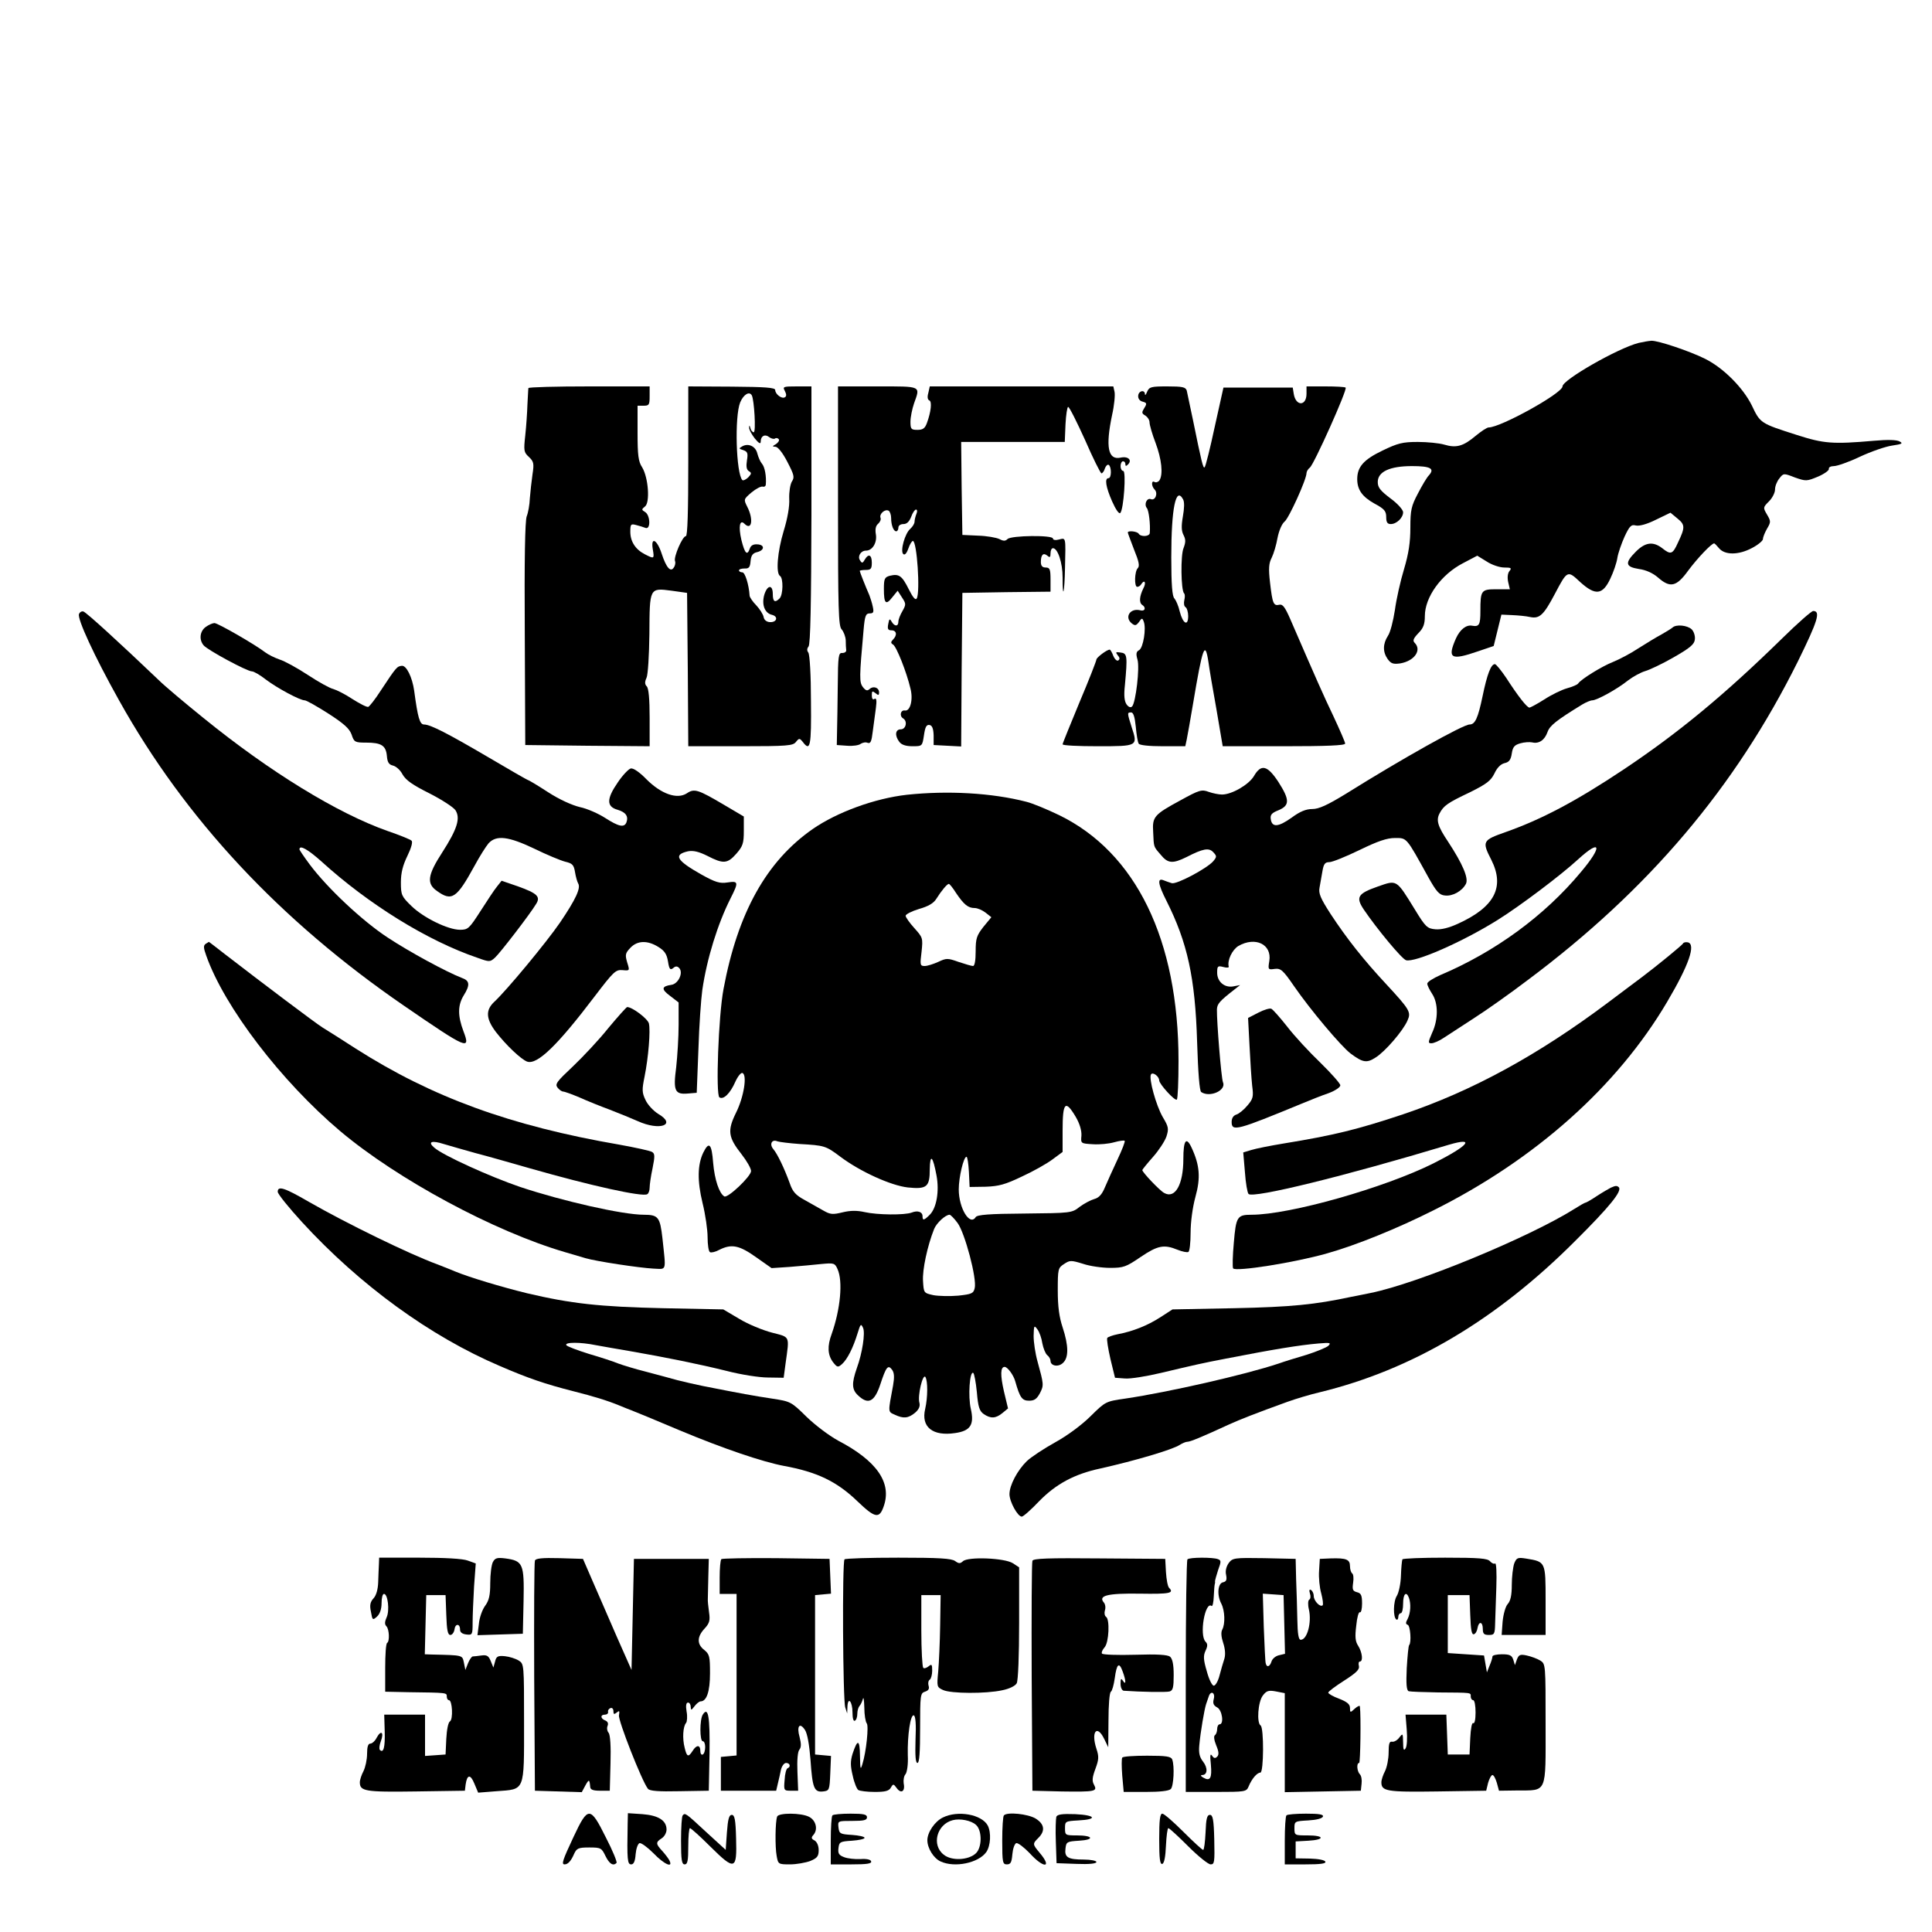 <?xml version="1.0" standalone="no"?>
<!DOCTYPE svg PUBLIC "-//W3C//DTD SVG 20010904//EN"
 "http://www.w3.org/TR/2001/REC-SVG-20010904/DTD/svg10.dtd">
<svg version="1.0" xmlns="http://www.w3.org/2000/svg"
 width="120pt" height="120pt" viewBox="0 0 120 120"
 preserveAspectRatio="xMidYMid meet">
<g transform="translate(0,120) scale(0.015,-0.015)"
fill="#000000" stroke="none">
<path d="M6785 6580 c-86 -22 -315 -153 -315 -180 0 -28 -256 -170 -306 -170
-7 0 -31 -16 -54 -35 -51 -43 -80 -51 -130 -36 -20 6 -70 11 -109 11 -63 0
-83 -5 -147 -36 -77 -37 -104 -67 -104 -118 0 -44 21 -73 71 -101 41 -22 49
-31 49 -56 0 -22 5 -29 19 -29 24 0 51 26 51 49 0 10 -23 36 -52 57 -42 32
-53 45 -53 68 0 43 50 66 142 66 76 0 95 -10 70 -38 -9 -9 -29 -43 -46 -76
-27 -51 -31 -68 -31 -141 0 -60 -7 -107 -26 -171 -15 -49 -32 -125 -38 -170
-7 -45 -19 -93 -29 -107 -21 -33 -22 -66 -1 -96 14 -19 23 -22 52 -18 59 10
90 55 60 85 -9 9 -6 18 15 40 21 21 27 38 27 71 0 78 67 172 158 219 l59 31
39 -24 c21 -14 54 -25 73 -25 28 0 32 -2 21 -15 -7 -9 -9 -26 -5 -45 l7 -30
-55 0 c-64 0 -67 -4 -67 -91 0 -56 -5 -65 -34 -60 -24 5 -50 -15 -67 -52 -37
-84 -22 -93 91 -54 l65 22 16 65 16 65 44 -2 c24 -1 58 -4 75 -8 39 -8 56 8
103 97 51 97 52 97 104 48 63 -57 93 -54 125 14 13 27 26 65 29 85 3 20 17 60
30 89 21 45 28 51 47 46 14 -3 45 5 83 24 l60 29 29 -24 c32 -26 32 -37 2
-100 -22 -49 -30 -51 -65 -23 -38 29 -70 25 -109 -14 -47 -47 -44 -63 12 -72
30 -4 58 -17 79 -35 51 -45 77 -39 126 29 38 51 96 112 107 112 2 0 11 -9 20
-20 24 -29 81 -29 137 1 25 13 45 30 45 37 0 8 8 27 17 43 16 27 16 31 0 58
-17 29 -17 30 8 55 14 14 25 36 25 49 0 14 8 34 18 46 17 22 18 22 64 4 46
-16 49 -16 95 3 26 11 47 26 46 32 -2 7 8 12 21 12 13 0 62 17 108 39 45 21
105 42 133 46 41 6 46 9 31 17 -12 7 -50 8 -105 3 -173 -15 -209 -12 -321 24
-150 48 -151 48 -186 122 -36 73 -117 155 -193 193 -64 32 -195 76 -223 75
-13 -1 -36 -5 -53 -9z"/>
<path d="M2188 6393 c-1 -5 -2 -35 -4 -68 -1 -33 -5 -91 -9 -128 -7 -63 -6
-70 15 -89 20 -19 22 -27 15 -72 -4 -28 -9 -73 -11 -99 -1 -27 -7 -60 -13 -75
-7 -18 -10 -179 -8 -487 l2 -460 258 -3 257 -2 0 118 c0 77 -4 122 -12 130 -8
8 -9 18 -1 35 6 12 11 94 12 182 1 192 0 191 92 179 l64 -9 3 -317 2 -318 217
0 c194 0 217 2 229 18 13 16 15 16 28 0 31 -41 36 -21 34 170 0 106 -5 192
-11 200 -6 8 -6 16 1 25 8 9 11 181 12 545 l0 532 -60 0 c-57 0 -60 -1 -50
-19 7 -14 7 -22 0 -26 -13 -8 -40 13 -40 30 0 10 -41 13 -180 14 l-180 1 0
-310 c0 -207 -3 -310 -10 -310 -14 0 -51 -86 -45 -103 3 -6 1 -19 -5 -27 -13
-21 -31 -1 -50 57 -19 59 -46 73 -37 19 7 -41 6 -41 -33 -21 -39 20 -60 53
-60 93 0 31 2 34 24 28 13 -3 31 -9 39 -12 22 -8 20 53 -2 66 -15 9 -15 11 0
23 21 16 14 119 -12 162 -16 24 -19 51 -19 143 l0 112 25 0 c23 0 25 4 25 40
l0 40 -250 0 c-137 0 -251 -3 -252 -7z m925 -30 c10 -18 18 -153 8 -153 -5 0
-12 8 -14 18 -3 12 -5 12 -5 2 -1 -8 10 -28 23 -45 18 -22 25 -25 25 -13 0 23
18 32 35 18 8 -6 19 -9 24 -6 5 4 12 2 16 -3 3 -5 -3 -14 -12 -20 -16 -9 -16
-10 -2 -11 10 0 30 -25 49 -62 28 -54 31 -64 19 -82 -7 -12 -12 -43 -11 -71 2
-31 -7 -82 -23 -134 -26 -86 -33 -175 -15 -186 14 -9 13 -78 -2 -93 -19 -19
-28 -14 -28 18 0 40 -22 39 -35 -2 -12 -41 1 -77 32 -84 27 -7 20 -32 -10 -30
-13 1 -23 9 -25 21 -2 11 -16 33 -30 48 -15 15 -27 33 -28 40 -3 47 -19 97
-30 97 -8 0 -14 4 -14 8 0 5 10 8 23 8 18 -1 23 5 25 31 2 23 9 33 28 37 31 8
31 31 -1 32 -16 1 -26 -5 -30 -17 -11 -32 -21 -21 -35 35 -13 56 -7 87 13 67
30 -30 38 19 11 71 -15 30 -15 31 18 59 18 15 39 26 46 24 6 -2 12 1 13 8 3
34 -4 74 -16 87 -7 8 -15 27 -19 42 -7 30 -37 44 -62 30 -16 -9 -15 -10 4 -16
17 -6 20 -12 15 -42 -4 -25 -2 -39 8 -45 12 -7 11 -11 -3 -26 -10 -9 -20 -14
-24 -11 -26 27 -33 263 -9 322 14 33 38 47 48 29z"/>
<path d="M3470 5904 c0 -427 2 -497 15 -510 8 -9 16 -29 17 -45 0 -16 1 -35 2
-41 1 -7 -7 -12 -16 -12 -16 2 -18 -11 -19 -135 -1 -75 -2 -161 -3 -191 l-1
-55 43 -3 c24 -2 49 2 56 8 8 5 20 8 29 4 12 -4 16 6 21 48 4 29 10 73 13 97
4 31 2 42 -6 37 -7 -5 -11 1 -11 15 0 18 2 19 15 9 12 -10 15 -10 15 3 0 20
-24 28 -39 14 -10 -9 -16 -7 -28 8 -15 20 -15 39 3 238 5 57 9 67 25 67 16 0
18 5 13 28 -3 15 -10 36 -14 47 -15 34 -40 97 -40 101 0 2 11 4 25 4 21 0 25
5 25 30 0 33 -14 39 -29 13 -9 -16 -12 -16 -20 -3 -11 16 3 40 25 40 26 0 46
32 41 66 -4 22 -1 37 9 45 8 7 13 18 10 25 -6 16 19 38 34 29 5 -3 10 -17 10
-30 0 -30 10 -55 21 -55 5 0 9 7 9 15 0 9 9 15 21 15 14 0 24 10 32 30 6 17
15 30 20 30 5 0 6 -8 2 -17 -4 -10 -8 -25 -8 -33 0 -8 -8 -21 -18 -30 -22 -19
-42 -91 -29 -104 6 -6 14 2 21 22 6 18 15 32 19 32 17 0 31 -213 16 -238 -5
-9 -16 4 -33 38 -28 56 -40 65 -78 56 -22 -6 -25 -12 -25 -55 0 -60 8 -69 35
-34 l22 27 18 -28 c17 -26 17 -29 2 -56 -9 -15 -17 -35 -17 -44 0 -21 -16 -21
-28 0 -8 14 -10 12 -14 -10 -4 -20 -1 -26 13 -26 22 0 25 -20 7 -38 -10 -10
-10 -15 0 -21 14 -8 56 -114 72 -182 12 -46 -1 -95 -23 -91 -18 3 -24 -23 -7
-33 19 -12 11 -45 -10 -45 -23 0 -26 -26 -6 -52 9 -12 27 -18 54 -18 41 0 41
0 48 46 5 34 10 44 23 42 11 -2 16 -15 17 -43 l0 -40 57 -3 57 -3 2 318 3 318
183 3 182 2 0 50 c0 43 -3 50 -20 50 -14 0 -20 7 -20 23 0 30 10 40 27 26 10
-9 13 -7 13 10 0 11 4 21 10 21 20 0 40 -60 40 -121 0 -97 8 -65 10 41 3 129
4 123 -25 116 -14 -4 -25 -2 -25 4 0 15 -173 13 -188 -2 -9 -9 -17 -9 -34 0
-13 6 -52 13 -88 14 l-65 3 -3 193 -2 192 214 0 215 0 3 73 c2 39 7 72 11 72
5 0 36 -62 70 -137 33 -76 64 -138 68 -138 4 0 11 9 14 20 4 11 11 18 16 15
12 -8 12 -55 -1 -55 -17 0 -11 -37 15 -96 15 -34 29 -54 34 -48 14 15 25 174
12 174 -6 0 -11 9 -11 20 0 11 5 20 10 20 6 0 10 -5 10 -12 0 -9 3 -9 11 -1
18 18 0 35 -31 28 -52 -11 -63 44 -35 177 9 40 13 83 10 96 l-5 22 -380 0
-380 0 -6 -27 c-5 -17 -3 -28 4 -31 12 -4 7 -48 -10 -94 -8 -22 -17 -28 -39
-28 -26 0 -29 3 -29 34 0 18 7 53 15 76 26 73 33 70 -150 70 l-165 0 0 -496z"/>
<path d="M4750 6378 c-5 -13 -9 -17 -9 -10 -1 20 -27 14 -28 -7 -1 -11 6 -21
18 -24 18 -5 19 -8 7 -27 -11 -18 -11 -22 5 -31 9 -6 17 -18 17 -28 0 -10 11
-49 25 -85 25 -67 32 -130 16 -155 -5 -7 -14 -10 -20 -7 -14 9 -14 -17 0 -31
15 -15 3 -47 -15 -40 -17 7 -30 -21 -17 -37 8 -10 15 -67 12 -103 -1 -15 -37
-17 -46 -3 -6 10 -45 14 -45 5 0 -3 12 -34 26 -71 20 -49 24 -68 15 -77 -13
-13 -15 -77 -2 -77 6 0 13 5 16 10 14 23 23 8 9 -17 -16 -33 -18 -59 -4 -68
17 -11 11 -28 -9 -22 -41 10 -66 -28 -35 -54 14 -11 18 -10 30 5 12 18 14 18
20 2 11 -28 -2 -108 -19 -118 -12 -6 -14 -15 -7 -39 10 -34 -7 -177 -22 -194
-6 -6 -14 -4 -23 8 -9 13 -12 36 -7 80 11 121 10 132 -18 135 -20 3 -22 2 -12
-11 9 -10 10 -17 2 -22 -5 -3 -14 5 -20 19 -5 14 -12 26 -15 26 -12 0 -55 -33
-55 -41 0 -5 -31 -85 -70 -177 -38 -92 -70 -170 -70 -174 0 -5 65 -8 145 -8
167 0 167 0 141 79 -19 60 -19 61 -2 61 9 0 15 -19 19 -59 3 -33 8 -64 12 -70
3 -7 44 -11 100 -11 l93 0 6 28 c3 15 15 81 26 147 40 239 50 265 64 173 3
-24 18 -112 33 -195 l26 -153 254 0 c173 0 253 3 253 11 0 6 -22 56 -48 112
-43 90 -69 149 -180 405 -21 48 -31 61 -44 58 -25 -6 -29 5 -39 91 -7 60 -5
81 7 104 8 16 19 53 24 82 6 30 18 58 29 67 18 14 91 175 91 201 0 6 6 17 14
23 17 13 156 323 148 331 -3 3 -41 5 -84 5 l-78 0 0 -30 c0 -53 -45 -53 -53 0
l-4 25 -143 0 -144 0 -36 -162 c-19 -89 -38 -165 -42 -168 -6 -6 -13 23 -48
195 -12 58 -24 113 -26 123 -5 14 -17 17 -80 17 -68 0 -75 -2 -84 -22z m149
-446 c6 -11 5 -37 -1 -71 -7 -40 -6 -60 3 -77 9 -18 9 -29 0 -53 -13 -29 -11
-175 2 -188 4 -3 4 -16 1 -28 -3 -13 -1 -26 5 -29 6 -4 11 -21 11 -37 0 -44
-22 -32 -35 19 -5 23 -16 47 -22 54 -9 8 -13 57 -13 170 0 204 19 296 49 240z"/>
<path d="M327 5457 c-7 -20 62 -171 166 -357 273 -490 666 -912 1182 -1266
259 -178 275 -185 244 -104 -24 64 -24 107 1 148 27 43 25 61 -6 72 -65 25
-218 108 -309 168 -105 69 -249 204 -323 303 -23 31 -42 59 -42 62 0 20 35 0
92 -51 195 -177 439 -328 645 -398 50 -18 52 -18 73 1 20 18 145 180 170 222
19 30 5 44 -76 73 l-67 23 -19 -24 c-11 -13 -41 -59 -68 -101 -47 -73 -52 -78
-85 -78 -50 0 -152 50 -202 99 -40 39 -43 45 -43 97 0 40 8 71 27 110 16 33
23 58 17 63 -5 5 -49 23 -99 40 -207 73 -487 244 -765 470 -73 59 -159 131
-184 156 -155 148 -300 281 -311 283 -7 2 -15 -3 -18 -11z"/>
<path d="M7380 5357 c-238 -233 -429 -391 -655 -542 -201 -134 -342 -208 -492
-261 -94 -33 -97 -38 -58 -114 57 -113 14 -196 -138 -265 -37 -17 -69 -25 -93
-23 -34 3 -41 9 -86 83 -77 125 -73 122 -153 94 -83 -29 -92 -44 -58 -95 55
-81 157 -204 175 -210 36 -11 233 75 380 167 94 59 260 184 333 251 94 86 102
55 12 -52 -152 -183 -357 -332 -584 -428 -29 -13 -53 -28 -53 -35 0 -7 9 -25
20 -42 26 -39 26 -107 0 -162 -17 -39 -17 -43 -3 -43 10 0 33 10 52 23 20 13
77 50 126 82 50 32 149 102 220 156 502 375 860 798 1120 1321 82 167 95 208
63 208 -7 0 -65 -51 -128 -113z"/>
<path d="M852 5404 c-24 -17 -29 -52 -9 -76 15 -19 180 -108 200 -108 8 0 34
-15 58 -34 48 -36 141 -86 161 -86 7 0 51 -25 98 -55 65 -42 87 -62 96 -87 10
-31 14 -33 60 -33 63 0 82 -12 86 -55 2 -26 8 -36 25 -40 13 -3 31 -19 40 -37
14 -24 41 -43 111 -78 51 -26 99 -57 108 -70 21 -33 8 -77 -55 -175 -61 -94
-65 -129 -22 -159 62 -45 82 -31 156 104 21 39 47 80 58 93 32 35 82 29 189
-22 51 -25 109 -49 128 -54 30 -7 36 -13 41 -43 3 -19 9 -40 13 -47 12 -19
-10 -66 -75 -162 -57 -83 -221 -281 -273 -329 -36 -34 -34 -70 8 -125 42 -54
104 -113 129 -122 42 -14 126 68 280 271 77 101 86 110 114 108 31 -3 31 -3
20 32 -9 31 -8 38 13 60 29 31 71 32 116 4 26 -16 35 -30 40 -60 5 -32 9 -37
21 -28 10 9 17 9 25 1 19 -19 -3 -66 -32 -70 -41 -6 -43 -18 -5 -46 l35 -27 0
-92 c0 -51 -5 -130 -10 -176 -13 -98 -6 -114 49 -109 l36 3 7 180 c3 99 11
209 16 245 19 131 64 275 117 380 34 67 33 73 -12 66 -32 -5 -50 0 -109 33
-103 58 -117 82 -55 96 21 4 44 -1 80 -19 66 -34 83 -33 120 9 27 31 31 43 31
95 l0 59 -83 49 c-107 63 -122 68 -153 47 -40 -26 -106 -3 -167 58 -28 29 -54
47 -65 45 -9 -2 -34 -28 -54 -58 -47 -68 -47 -100 -1 -113 34 -10 46 -27 37
-52 -9 -23 -32 -18 -88 18 -28 18 -75 39 -105 45 -33 8 -86 32 -132 62 -43 28
-80 50 -83 50 -2 0 -77 43 -165 95 -167 98 -239 135 -265 135 -18 0 -26 28
-41 140 -8 56 -32 105 -51 103 -20 -2 -23 -5 -87 -102 -23 -36 -47 -66 -52
-68 -6 -2 -35 13 -65 32 -30 20 -66 38 -80 42 -14 3 -61 29 -105 58 -44 29
-97 58 -117 64 -20 7 -47 20 -60 30 -43 33 -196 121 -210 121 -7 0 -24 -7 -36
-16z"/>
<path d="M6925 5401 c-6 -5 -26 -17 -45 -28 -19 -10 -62 -36 -95 -57 -33 -22
-81 -47 -106 -57 -46 -18 -133 -72 -144 -89 -3 -5 -24 -14 -46 -20 -22 -6 -65
-27 -94 -46 -30 -19 -58 -34 -62 -34 -10 0 -47 47 -96 123 -21 31 -42 57 -47
57 -16 0 -32 -41 -51 -133 -19 -91 -31 -117 -54 -117 -26 0 -277 -140 -512
-287 -77 -47 -112 -63 -139 -63 -26 0 -51 -10 -86 -36 -55 -39 -81 -41 -86 -6
-3 18 4 26 32 37 47 20 47 43 -1 118 -45 68 -71 75 -101 23 -21 -35 -91 -76
-132 -76 -13 0 -38 5 -55 11 -29 11 -39 8 -117 -35 -109 -59 -117 -68 -113
-131 3 -65 1 -59 31 -94 30 -37 50 -38 107 -10 68 35 93 40 111 20 15 -16 15
-19 -1 -38 -27 -30 -151 -96 -171 -90 -9 3 -25 8 -34 12 -27 11 -23 -16 12
-85 87 -173 119 -318 127 -585 4 -128 10 -203 17 -207 36 -24 105 7 90 41 -7
16 -26 252 -25 301 1 23 10 34 73 83 l23 18 -26 -5 c-37 -8 -69 18 -69 56 0
27 2 30 25 24 14 -4 24 -3 23 1 -7 26 14 70 40 86 70 40 139 7 128 -62 -6 -36
-5 -37 22 -33 25 3 34 -4 80 -71 69 -100 194 -248 234 -279 51 -38 67 -41 104
-17 39 24 114 111 132 153 16 35 10 45 -90 153 -92 99 -161 186 -228 288 -42
65 -51 86 -46 110 3 17 8 47 12 68 5 30 11 37 28 37 13 0 69 23 125 50 76 37
114 50 147 50 50 0 46 5 137 -160 35 -63 47 -76 70 -78 32 -4 71 18 87 48 12
23 -13 82 -74 175 -43 64 -50 89 -35 117 17 32 32 43 127 88 68 34 85 47 100
77 11 24 26 39 42 43 19 4 26 14 30 40 4 27 11 35 35 42 17 5 39 6 49 4 28 -7
52 9 64 43 9 26 36 48 144 114 15 9 34 17 41 17 19 0 103 46 149 83 21 16 53
33 70 38 18 5 71 30 118 57 68 39 86 54 88 74 2 14 -4 33 -13 42 -18 17 -65
22 -80 7z"/>
<path d="M3755 4709 c-133 -15 -289 -72 -390 -142 -191 -133 -310 -346 -369
-662 -21 -110 -33 -439 -17 -449 17 -11 45 17 66 65 10 22 23 38 29 36 21 -7
6 -100 -26 -164 -37 -75 -33 -102 23 -173 21 -27 39 -58 39 -69 0 -22 -97
-114 -111 -105 -21 13 -40 69 -46 139 -6 79 -17 91 -41 42 -24 -50 -25 -117
-3 -208 12 -48 21 -112 21 -142 0 -31 4 -59 10 -62 5 -3 23 1 39 10 50 25 82
19 152 -31 l64 -45 75 5 c41 3 100 9 131 12 52 5 56 4 67 -21 23 -50 12 -166
-24 -268 -19 -51 -17 -87 5 -117 18 -23 21 -23 38 -8 22 20 46 68 64 127 12
39 14 42 23 22 9 -21 -3 -103 -26 -166 -22 -63 -21 -89 5 -113 42 -40 68 -27
92 45 24 73 32 84 49 61 9 -13 10 -30 4 -65 -21 -113 -22 -108 7 -121 36 -17
56 -15 84 8 16 14 22 27 18 42 -8 29 14 122 25 106 10 -17 10 -83 -1 -132 -18
-75 31 -114 124 -100 63 9 80 34 65 100 -12 51 -5 158 10 149 4 -2 11 -39 15
-80 5 -61 11 -78 28 -90 29 -20 50 -19 78 4 l23 19 -17 71 c-15 66 -15 101 3
101 12 0 37 -34 44 -60 19 -67 28 -80 57 -80 22 0 32 7 45 31 17 33 16 37 -10
132 -9 32 -16 79 -16 105 1 44 2 46 16 27 8 -11 17 -36 20 -57 4 -21 13 -43
20 -49 8 -6 14 -17 14 -24 0 -21 32 -27 51 -9 25 22 24 72 -1 148 -14 42 -20
86 -20 152 0 89 1 94 26 110 24 16 29 16 78 1 29 -10 80 -17 113 -17 55 0 66
4 126 45 71 48 97 53 153 30 20 -8 40 -12 45 -9 5 3 9 39 9 79 0 44 8 105 20
149 22 79 18 131 -16 204 -22 47 -34 31 -34 -47 0 -106 -34 -166 -79 -141 -18
9 -91 86 -91 95 0 2 20 27 44 54 24 27 49 65 56 85 10 32 9 40 -15 80 -28 48
-59 161 -49 177 7 12 34 -8 34 -25 1 -16 66 -87 73 -79 4 3 7 75 7 160 0 501
-176 863 -495 1018 -50 24 -110 49 -135 55 -143 37 -326 47 -495 29z m204
-407 c32 -47 49 -62 77 -62 12 0 32 -9 45 -19 l24 -19 -33 -40 c-28 -36 -32
-48 -32 -101 0 -38 -4 -61 -11 -61 -6 0 -33 8 -60 17 -45 16 -50 16 -84 0 -20
-9 -45 -17 -56 -17 -19 0 -20 4 -13 59 6 57 5 59 -30 98 -20 22 -36 45 -36 51
0 6 25 19 55 28 39 11 61 24 72 42 22 35 45 62 52 62 3 0 17 -17 30 -38z m495
-926 c17 -29 25 -57 24 -78 -3 -33 -3 -33 47 -36 28 -2 67 2 88 8 22 6 41 9
44 6 3 -2 -11 -38 -30 -78 -19 -40 -42 -92 -52 -115 -12 -29 -25 -43 -44 -48
-14 -4 -41 -18 -60 -32 -33 -26 -36 -26 -228 -28 -148 -1 -197 -5 -203 -15
-24 -38 -70 37 -70 115 0 50 20 135 32 135 4 0 8 -28 10 -62 l3 -63 66 1 c55
2 81 9 150 42 46 21 103 53 127 71 l42 31 0 88 c0 118 11 130 54 58z m-1144
-113 c104 -6 109 -7 170 -53 83 -62 209 -119 279 -127 79 -8 91 2 91 76 1 66
13 54 28 -27 12 -65 0 -134 -28 -162 -24 -24 -30 -25 -30 -6 0 18 -20 25 -45
15 -29 -11 -142 -10 -195 2 -31 7 -58 7 -91 -1 -41 -10 -51 -9 -79 7 -17 10
-52 29 -78 44 -37 20 -50 34 -62 70 -23 63 -51 121 -68 141 -17 20 -6 42 17
32 9 -3 50 -8 91 -11z m655 -327 c30 -40 81 -231 71 -270 -5 -22 -13 -25 -68
-31 -35 -3 -81 -2 -103 2 -40 9 -40 9 -43 59 -3 46 18 145 46 215 10 25 47 59
64 59 4 0 19 -15 33 -34z"/>
<path d="M852 4092 c-10 -7 -10 -16 2 -49 75 -213 311 -521 555 -727 238 -200
637 -415 931 -501 30 -9 69 -20 85 -25 44 -13 223 -40 280 -43 57 -2 53 -16
38 126 -10 87 -17 97 -77 97 -88 0 -338 57 -512 115 -126 43 -320 131 -356
163 -28 24 -11 31 39 15 27 -8 86 -25 133 -38 47 -12 148 -41 225 -63 252 -72
465 -119 485 -107 6 3 10 16 10 27 0 12 5 48 12 80 10 50 10 61 -2 68 -8 5
-68 18 -134 30 -453 78 -778 197 -1093 398 -57 37 -119 76 -137 87 -29 18
-248 183 -406 305 -35 27 -64 50 -65 50 0 0 -6 -4 -13 -8z"/>
<path d="M6969 4093 c-4 -7 -105 -90 -170 -139 -14 -10 -77 -58 -140 -105
-292 -219 -564 -367 -849 -463 -189 -63 -287 -87 -495 -121 -55 -9 -115 -21
-134 -27 l-33 -10 7 -82 c3 -44 10 -85 15 -90 19 -19 395 73 830 204 112 33
81 -4 -64 -77 -202 -101 -595 -213 -754 -213 -59 0 -64 -8 -73 -116 -5 -53 -6
-101 -3 -106 10 -15 256 24 389 62 121 34 293 104 440 178 423 211 762 514
968 863 91 154 120 239 86 247 -10 2 -19 -1 -20 -5z"/>
<path d="M2519 3743 c-39 -49 -106 -120 -147 -159 -67 -63 -75 -73 -63 -88 7
-9 18 -16 23 -16 6 0 36 -11 67 -24 31 -14 88 -37 126 -51 39 -15 90 -36 115
-47 92 -42 164 -16 85 30 -19 12 -43 37 -52 57 -15 31 -15 43 -4 97 16 80 25
190 18 220 -5 20 -69 68 -90 68 -3 0 -38 -39 -78 -87z"/>
<path d="M5211 3807 l-43 -22 6 -115 c3 -63 8 -138 11 -166 6 -45 4 -54 -20
-82 -14 -17 -35 -34 -45 -37 -13 -4 -20 -15 -20 -31 0 -41 23 -34 290 76 36
15 86 35 113 44 26 10 47 24 47 32 0 7 -37 49 -82 93 -46 44 -108 111 -138
150 -30 38 -60 72 -66 74 -6 3 -30 -4 -53 -16z"/>
<path d="M6670 3082 c-8 -4 -34 -19 -57 -34 -24 -16 -45 -28 -48 -28 -3 0 -24
-12 -46 -26 -186 -117 -650 -309 -844 -348 -16 -3 -52 -11 -80 -16 -150 -32
-247 -42 -485 -47 l-255 -5 -51 -33 c-53 -34 -113 -58 -177 -70 -20 -4 -39
-11 -42 -15 -3 -5 3 -43 13 -87 l19 -78 41 -3 c23 -2 90 9 149 23 143 34 174
41 268 59 200 39 304 56 385 63 48 4 53 3 40 -10 -8 -7 -49 -24 -90 -37 -41
-12 -93 -28 -115 -36 -141 -47 -459 -119 -634 -145 -83 -12 -83 -12 -145 -73
-36 -36 -97 -81 -146 -108 -47 -26 -100 -61 -118 -78 -39 -38 -72 -100 -72
-137 0 -31 34 -93 51 -93 6 0 39 29 73 65 69 70 144 111 251 134 147 33 299
78 330 98 11 7 25 13 32 13 11 0 56 18 173 72 44 20 110 46 240 93 36 13 96
31 135 40 382 93 730 299 1056 625 146 145 197 209 182 224 -8 7 -13 7 -33 -2z"/>
<path d="M1150 3065 c0 -9 46 -66 102 -127 239 -260 529 -471 817 -594 118
-51 188 -75 306 -105 83 -21 139 -38 190 -59 17 -7 39 -16 50 -20 11 -4 101
-41 200 -83 182 -76 342 -130 431 -147 137 -25 219 -64 305 -147 72 -69 90
-73 108 -21 35 98 -28 189 -189 273 -38 21 -95 64 -131 99 -63 62 -65 63 -144
75 -73 11 -123 20 -285 52 -30 6 -77 17 -105 24 -27 8 -86 23 -130 35 -44 11
-96 27 -115 34 -19 8 -74 26 -122 40 -48 15 -90 31 -93 36 -8 13 59 13 122 0
26 -5 91 -16 143 -25 144 -25 283 -53 400 -82 58 -15 134 -27 170 -27 l65 -1
8 60 c16 116 20 107 -57 127 -38 10 -99 35 -135 57 l-66 39 -250 5 c-264 6
-380 19 -563 62 -106 26 -239 66 -297 90 -16 7 -50 20 -75 30 -115 42 -375
169 -532 259 -100 58 -128 67 -128 41z"/>
<path d="M1569 1523 c-1 -16 -2 -49 -3 -75 -1 -29 -8 -54 -19 -66 -14 -15 -17
-29 -11 -56 6 -35 7 -36 25 -20 12 11 19 31 19 56 0 21 4 38 10 38 16 0 24
-69 11 -97 -8 -18 -9 -29 -1 -37 12 -12 14 -63 3 -69 -5 -3 -8 -49 -8 -104 l0
-98 95 -2 c163 -2 160 -2 160 -18 0 -8 4 -15 9 -15 14 0 18 -80 4 -88 -7 -4
-13 -34 -15 -72 l-3 -65 -42 -3 -43 -3 0 85 0 86 -84 0 -85 0 2 -69 c2 -66 -5
-92 -20 -77 -4 4 -2 20 4 36 14 37 1 48 -17 15 -7 -14 -19 -25 -27 -25 -9 0
-13 -14 -13 -42 0 -24 -7 -56 -15 -72 -8 -15 -15 -36 -15 -46 0 -37 21 -41
231 -38 l204 3 3 25 c6 43 20 44 36 5 l16 -38 76 6 c119 9 114 -5 114 283 0
242 0 244 -22 258 -13 8 -38 16 -57 18 -30 3 -36 -1 -41 -22 l-7 -25 -11 27
c-9 22 -16 26 -39 23 -15 -2 -31 -4 -36 -4 -4 -1 -13 -13 -19 -28 l-11 -28 -6
30 c-7 32 -2 31 -134 34 l-28 1 3 123 3 122 40 0 40 0 3 -82 c2 -63 6 -83 17
-83 7 0 15 10 17 23 3 25 23 25 23 -1 0 -11 9 -18 26 -20 25 -3 26 -1 26 50 0
29 3 96 6 149 l7 95 -33 12 c-21 8 -96 12 -200 12 l-167 0 -1 -27z"/>
<path d="M2041 1532 c-6 -11 -11 -50 -11 -87 0 -51 -5 -72 -21 -94 -12 -16
-24 -50 -26 -75 l-6 -47 94 3 94 3 3 136 c3 154 -2 166 -76 176 -33 4 -42 2
-51 -15z"/>
<path d="M2215 1538 c-3 -7 -4 -224 -3 -483 l3 -470 97 -3 97 -3 15 28 c15 27
17 26 20 -7 1 -11 13 -15 41 -15 l40 0 3 114 c2 69 -1 118 -8 126 -6 7 -8 20
-4 29 4 10 0 18 -10 22 -20 8 -21 24 -1 24 8 0 14 5 13 11 -2 6 3 14 10 16 6
3 12 -3 12 -12 0 -14 3 -15 14 -6 11 9 12 7 9 -12 -4 -20 95 -273 120 -304 7
-9 43 -12 131 -10 l121 2 3 154 c2 152 -5 197 -28 161 -13 -20 -13 -110 0
-110 6 0 10 -11 10 -24 0 -14 -4 -28 -10 -31 -5 -3 -10 3 -10 14 0 27 -16 27
-32 1 -18 -28 -24 -25 -33 13 -10 38 -7 88 6 103 4 5 6 27 2 47 -4 24 -2 37 6
37 6 0 11 -8 11 -17 1 -16 2 -16 16 2 8 11 20 20 25 20 25 0 39 41 39 116 0
70 -2 79 -24 97 -31 24 -30 55 2 89 20 22 23 33 18 67 -3 23 -6 48 -5 56 0 8
1 49 2 90 l2 75 -155 0 -155 0 -5 -230 -5 -230 -62 140 c-33 77 -79 181 -100
230 l-39 90 -97 3 c-72 2 -99 -1 -102 -10z"/>
<path d="M2987 1544 c-4 -4 -7 -38 -7 -76 l0 -68 35 0 35 0 0 -334 0 -335 -32
-3 -33 -3 0 -70 0 -70 114 0 115 0 7 30 c4 17 10 42 13 58 4 15 13 27 21 27
16 0 21 -16 6 -22 -5 -2 -11 -23 -12 -48 -4 -44 -3 -45 26 -45 l30 0 -3 78
c-2 48 1 84 8 92 8 10 8 24 1 52 -13 45 0 63 22 30 10 -15 18 -60 23 -123 8
-118 15 -136 52 -132 26 3 27 5 30 75 l3 72 -33 3 -33 3 0 330 0 330 33 3 33
3 -3 72 -3 72 -221 3 c-121 1 -223 -1 -227 -4z"/>
<path d="M3497 1543 c-10 -9 -7 -583 3 -613 l8 -25 1 28 c2 44 21 21 21 -24 0
-24 4 -38 10 -34 6 3 10 16 10 29 0 12 4 26 9 32 5 5 11 18 14 29 3 11 5 -5 6
-36 0 -30 5 -59 10 -65 9 -10 -2 -118 -18 -169 -8 -26 -9 -21 -10 34 -1 69
-10 72 -31 8 -9 -30 -9 -49 1 -90 6 -29 17 -55 23 -59 6 -4 37 -8 68 -8 44 0
59 4 67 18 9 16 11 16 24 -2 18 -25 36 -14 29 19 -2 14 1 32 8 39 6 9 11 41 9
78 -2 83 11 170 25 165 7 -3 10 -36 7 -100 -2 -67 0 -97 8 -97 8 0 11 45 11
144 0 137 1 145 20 151 15 5 19 12 15 25 -3 10 -1 21 5 25 5 3 10 20 10 37 0
26 -2 29 -15 18 -9 -7 -19 -10 -22 -6 -4 4 -8 73 -8 154 l0 147 40 0 40 0 -2
-125 c-1 -69 -5 -154 -8 -191 -6 -63 -6 -65 20 -77 32 -15 177 -16 245 -1 30
6 54 18 60 29 6 11 10 116 10 249 l0 231 -26 17 c-34 22 -187 28 -207 8 -11
-10 -17 -10 -32 1 -15 11 -67 14 -235 14 -119 0 -220 -3 -223 -7z"/>
<path d="M4275 1537 c-3 -6 -4 -223 -3 -482 l3 -470 120 -3 c141 -2 150 0 135
28 -9 16 -7 31 6 66 14 38 15 50 4 83 -23 70 2 102 32 41 l17 -35 1 112 c0 61
4 115 10 118 5 3 12 28 16 56 8 60 18 69 33 27 14 -38 14 -58 1 -38 -8 12 -10
9 -10 -12 0 -16 6 -28 13 -29 71 -5 176 -7 190 -3 14 4 17 17 17 68 0 44 -5
67 -15 76 -10 8 -52 11 -145 8 -72 -2 -134 0 -137 5 -3 4 2 16 11 26 18 20 22
116 6 126 -6 4 -8 16 -5 26 4 11 2 26 -4 33 -25 29 14 39 149 37 123 -2 143 2
121 24 -6 6 -11 35 -13 65 l-3 55 -273 2 c-210 2 -274 0 -277 -10z"/>
<path d="M4917 1543 c-4 -3 -7 -222 -7 -485 l0 -478 125 0 c121 0 126 1 135
22 13 32 35 58 49 58 14 0 15 186 1 195 -17 11 -11 98 9 124 15 20 24 23 55
17 l36 -7 0 -205 0 -205 158 3 157 3 3 29 c2 16 -1 33 -7 39 -12 12 -15 47 -3
47 5 0 8 194 3 234 0 5 -10 1 -21 -9 -19 -18 -20 -17 -20 3 0 15 -12 25 -45
38 -25 9 -45 21 -45 25 0 5 30 27 66 50 50 32 64 46 61 60 -3 11 -1 19 4 19
14 0 10 38 -7 65 -12 18 -14 37 -8 84 3 33 10 58 15 55 5 -3 9 14 9 36 0 34
-4 43 -21 47 -18 5 -20 11 -16 39 3 19 1 36 -4 39 -5 4 -9 17 -9 30 0 28 -16
34 -80 32 l-45 -2 -3 -50 c-2 -27 2 -69 9 -93 6 -23 9 -45 6 -49 -10 -10 -37
18 -37 38 0 10 -5 21 -11 25 -7 4 -9 0 -5 -14 4 -11 3 -23 -3 -26 -5 -3 -6
-21 -1 -41 12 -53 -7 -125 -34 -125 -9 0 -13 24 -14 83 -1 45 -3 120 -5 167
l-2 85 -130 3 c-124 2 -131 1 -147 -20 -10 -14 -15 -33 -11 -49 4 -21 1 -28
-13 -31 -21 -4 -26 -52 -7 -88 15 -29 17 -84 4 -108 -6 -11 -4 -31 4 -55 8
-24 10 -48 5 -65 -5 -15 -14 -46 -20 -69 -6 -24 -17 -43 -24 -43 -7 0 -20 26
-29 60 -14 47 -15 64 -5 85 9 19 9 28 0 37 -27 27 -2 169 25 148 4 -3 8 15 9
40 1 25 3 47 4 50 1 3 2 8 1 12 0 4 6 25 13 47 13 35 13 40 -1 45 -20 8 -118
8 -126 -1z m401 -269 l3 -122 -25 -6 c-14 -3 -28 -15 -31 -26 -7 -22 -20 -26
-24 -7 -2 6 -5 74 -8 150 l-4 138 43 -3 43 -3 3 -121z m-292 -309 c-5 -18 -1
-27 14 -35 21 -11 29 -70 10 -70 -5 0 -10 -9 -10 -19 0 -11 -4 -22 -9 -26 -6
-3 -4 -20 5 -42 11 -26 12 -39 4 -47 -8 -8 -14 -7 -21 4 -8 11 -9 1 -5 -37 5
-56 -3 -70 -31 -54 -11 6 -13 11 -5 11 22 0 24 29 4 55 -15 19 -19 36 -16 68
5 56 21 148 28 170 3 9 8 24 11 32 8 26 28 17 21 -10z"/>
<path d="M5807 1543 c-2 -5 -5 -35 -6 -68 -1 -33 -9 -70 -17 -83 -15 -23 -16
-89 -2 -98 4 -3 8 2 8 10 0 9 5 16 10 16 6 0 10 18 10 40 0 40 13 53 24 24 9
-25 7 -63 -5 -87 -9 -16 -9 -22 0 -25 11 -4 16 -74 6 -84 -3 -3 -7 -46 -10
-96 -3 -65 -1 -91 8 -95 7 -2 62 -4 122 -5 142 -1 135 0 135 -17 0 -8 5 -15
10 -15 6 0 10 -23 10 -51 0 -29 -4 -48 -10 -44 -5 3 -10 -22 -12 -62 l-3 -68
-45 0 -45 0 -3 83 -3 82 -85 0 -84 0 5 -62 c3 -35 1 -70 -5 -78 -7 -11 -10 -5
-10 25 -1 38 -1 39 -16 20 -8 -11 -22 -19 -30 -17 -11 2 -14 -9 -14 -45 0 -26
-7 -61 -15 -77 -8 -15 -15 -36 -15 -46 0 -37 21 -41 231 -38 l203 3 8 33 c5
17 13 32 18 32 5 0 13 -15 18 -32 l9 -33 74 1 c127 1 119 -17 119 274 0 248 0
250 -22 264 -13 8 -38 17 -56 21 -28 6 -33 3 -41 -17 l-8 -23 -7 23 c-6 18
-15 22 -47 22 -21 0 -39 -4 -39 -9 0 -5 -5 -22 -12 -38 l-11 -28 -6 35 -6 35
-75 5 -75 5 0 120 0 120 45 0 45 0 3 -83 c2 -60 6 -82 15 -79 7 2 13 13 15 25
5 30 22 28 22 -3 0 -20 5 -25 25 -25 23 0 25 4 26 48 1 26 3 93 5 150 2 59 0
101 -5 98 -5 -3 -14 1 -21 9 -10 12 -44 15 -186 15 -95 0 -175 -3 -177 -7z"/>
<path d="M6270 1526 c-5 -15 -10 -55 -10 -88 0 -43 -5 -67 -17 -80 -9 -10 -18
-42 -21 -73 l-4 -55 91 0 91 0 0 143 c0 160 0 160 -79 173 -37 6 -41 4 -51
-20z"/>
<path d="M4647 722 c-3 -4 -3 -37 0 -75 l6 -67 91 0 c58 0 96 4 104 12 12 12
16 95 6 122 -5 13 -24 16 -104 16 -55 0 -101 -3 -103 -8z"/>
<path d="M2375 394 c-46 -98 -51 -114 -37 -114 14 0 27 15 39 43 11 24 18 27
63 27 48 0 51 -2 67 -35 16 -33 32 -43 46 -29 3 4 -16 51 -44 105 -65 131 -74
131 -134 3z"/>
<path d="M2599 449 c-3 -153 -1 -169 15 -169 10 0 16 13 18 42 2 23 9 43 16
46 7 2 33 -17 58 -42 44 -46 84 -64 65 -28 -5 9 -19 27 -30 39 -26 28 -26 35
-1 51 11 7 20 23 20 36 0 38 -34 59 -100 64 l-60 4 -1 -43z"/>
<path d="M2827 483 c-4 -3 -7 -51 -7 -105 0 -80 3 -98 15 -98 12 0 15 15 15
75 0 41 3 75 7 75 4 0 42 -34 84 -76 102 -101 111 -98 107 33 -2 79 -6 98 -18
98 -11 0 -16 -17 -20 -73 l-5 -72 -82 75 c-85 79 -86 79 -96 68z"/>
<path d="M3218 478 c-8 -22 -9 -126 -2 -163 6 -34 7 -35 55 -35 27 0 65 7 84
14 29 12 35 20 35 45 0 18 -7 34 -17 40 -14 7 -15 12 -4 24 19 23 9 60 -19 74
-33 17 -126 17 -132 1z"/>
<path d="M3447 483 c-4 -3 -7 -51 -7 -105 l0 -98 86 0 c64 0 85 3 81 13 -2 7
-19 11 -44 9 -23 -1 -53 2 -68 8 -21 8 -26 15 -23 38 3 25 7 27 56 30 28 2 52
7 52 12 0 5 -24 10 -52 12 -49 3 -53 5 -56 31 -3 27 -3 27 57 27 48 0 61 3 61
15 0 12 -14 15 -68 15 -38 0 -72 -3 -75 -7z"/>
<path d="M3904 474 c-33 -16 -64 -61 -64 -94 0 -33 26 -75 55 -88 59 -27 157
-6 189 39 18 26 21 81 6 110 -25 46 -124 64 -186 33z m138 -31 c25 -23 25 -94
-2 -118 -31 -28 -100 -31 -132 -5 -52 40 -29 126 37 143 30 8 77 -1 97 -20z"/>
<path d="M4157 483 c-4 -3 -7 -51 -7 -105 0 -90 2 -98 19 -98 16 0 20 8 23 42
2 23 9 43 16 46 7 2 32 -17 56 -42 58 -64 95 -62 41 2 -30 36 -30 37 -5 62 29
29 25 57 -12 80 -32 19 -117 28 -131 13z"/>
<path d="M4374 477 c-2 -7 -4 -54 -2 -103 l3 -89 83 -3 c52 -2 82 1 82 8 0 5
-23 10 -52 10 -66 0 -81 9 -76 46 3 27 6 29 56 32 66 4 59 22 -9 22 -48 0 -49
1 -49 30 0 28 1 29 55 32 81 4 73 22 -13 26 -54 2 -74 -1 -78 -11z"/>
<path d="M4800 384 c0 -80 3 -105 13 -102 8 3 13 30 15 76 2 40 6 72 10 72 4
0 41 -34 82 -75 41 -41 83 -75 93 -75 16 0 17 9 15 103 -2 83 -6 102 -18 102
-12 0 -16 -16 -18 -72 -2 -40 -6 -73 -10 -73 -4 0 -41 34 -82 75 -41 41 -80
75 -87 75 -10 0 -13 -27 -13 -106z"/>
<path d="M5327 483 c-4 -3 -7 -51 -7 -105 l0 -98 86 0 c60 0 85 3 82 11 -2 7
-29 12 -63 13 l-60 1 0 35 0 35 53 3 c69 4 67 22 -3 22 -54 0 -55 0 -55 30 0
28 1 29 57 32 34 2 58 8 61 16 3 9 -16 12 -70 12 -41 0 -78 -3 -81 -7z"/>
</g>
</svg>
